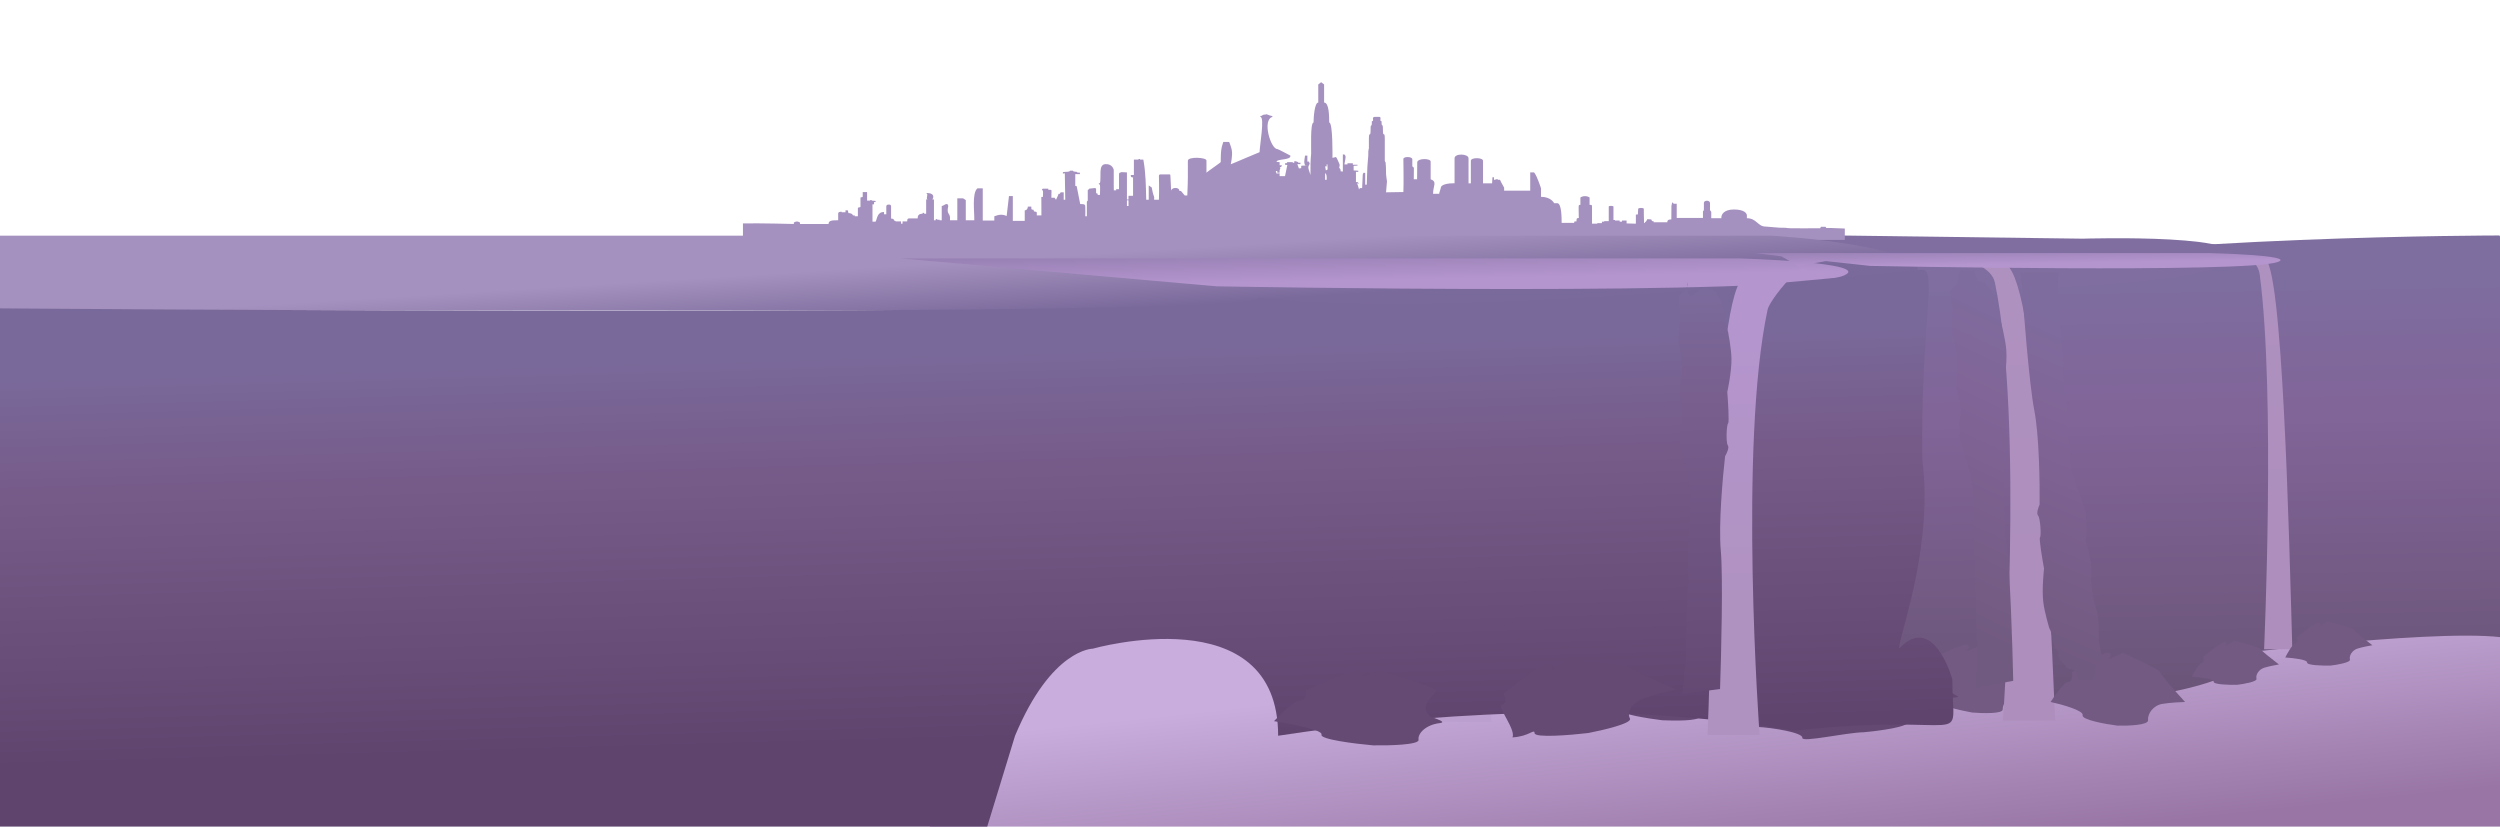 <svg width="4682" height="1548" viewBox="0 0 4682 1548" fill="none" xmlns="http://www.w3.org/2000/svg">
<path d="M1679.63 998.215L4771.14 1070.28L4815.14 1720.47L1768.07 1781.07L1679.63 998.215Z" fill="url(#paint0_linear_255_32428)"/>
<path d="M2600.68 1255.84L2411.84 721.468C2660.92 815.122 3687.51 549.084 3669.43 508.522C4021.02 440.998 4681.02 440.998 4681.02 440.998C4681.02 440.998 4716.92 505.909 4720.52 752.993C4739.27 898.554 4725.09 1134.85 4721.35 1203.77C4727.13 1208.23 4727.32 1213.98 4720.52 1221.25L4720.52 1203.16C4667.14 1166.32 4215.7 1221.25 4215.7 1221.25L4210.41 1222.96C4200.25 1232.94 4226.28 1284.15 3918.38 1317.68C3259.45 1205.18 2600.68 1255.84 2600.68 1255.84Z" fill="url(#paint1_linear_255_32428)"/>
<path d="M4170.67 491.735C4045.81 584.096 2573.9 537.915 2573.9 537.915L1768.89 419.258L3901 447C3901 447 4245.75 436.206 4170.67 491.735Z" fill="#7F6E9F"/>
<path d="M3605.88 1252.92C3598.43 1252.46 3579.19 1274.63 3570.5 1285.77C3591.07 1291.3 3631.54 1304.34 3628.92 1312.26C3626.3 1320.18 3670.51 1330.31 3692.95 1334.38C3712.42 1336.03 3751.23 1337.15 3750.69 1328.5C3750.02 1317.68 3761.56 1303.57 3779.01 1301.95C3792.97 1300.66 3813.33 1300.92 3821.76 1301.21C3807.21 1284.6 3778.17 1250.44 3778.41 1246.69C3778.64 1242.93 3732.9 1219.87 3710.01 1208.8L3682.68 1219.25C3686.43 1216.11 3691.83 1209.3 3683.42 1207.17C3675.01 1205.04 3633.34 1225.87 3613.56 1236.55C3614.1 1242.2 3613.32 1253.38 3605.88 1252.92Z" fill="#725A82"/>
<path d="M2468.85 158.11C2468.85 158.11 2468.85 179.607 2468.85 192.043C2462.09 192.043 2460.01 219.191 2460.01 229.498C2453.5 229.498 2455.87 280.772 2455.52 287.735C2454.14 301.541 2454.07 313.868 2454.23 327.682C2453.53 325.567 2452.86 323.451 2452.22 321.334C2451.89 320.266 2451.54 319.198 2451.18 318.13C2450.15 314.672 2449.52 311.727 2452.11 308.363C2453.5 306.405 2452.19 304.567 2451.34 302.602C2450.39 302.602 2449.44 302.602 2448.45 302.602C2448.45 298.904 2448.45 295.207 2448.45 291.397C2447.02 291.397 2445.59 291.397 2444.12 291.397C2442.1 304.09 2442.1 304.09 2444.12 309.539C2445.55 309.715 2446.98 309.891 2448.45 310.073C2446.4 310.056 2446.4 310.056 2444.3 310.039C2439.79 310.073 2439.79 310.073 2436.9 310.606C2436.9 312.015 2436.9 313.424 2436.9 314.875C2435.47 315.051 2434.04 315.227 2432.57 315.409C2431.62 312.768 2430.66 310.126 2429.68 307.405C2431.59 307.405 2433.49 307.405 2435.46 307.405C2435.46 306.524 2435.46 305.644 2435.46 304.737C2434.03 304.737 2432.6 304.737 2431.12 304.737C2431.12 304.208 2431.12 303.68 2431.12 303.136C2430.17 303.136 2429.22 303.136 2428.24 303.136C2428.24 302.784 2428.24 302.432 2428.24 302.069C2426.81 302.069 2425.38 302.069 2423.9 302.069C2423.9 302.949 2423.9 303.83 2423.9 304.737C2422.95 304.737 2422 304.737 2421.02 304.737C2421.02 304.385 2421.02 304.032 2421.02 303.67C2417.68 303.67 2414.34 303.67 2410.91 303.67C2410.43 304.374 2409.95 305.078 2409.46 305.804C2408.51 305.804 2407.56 305.804 2406.58 305.804C2406.58 306.684 2406.58 307.565 2406.58 308.472C2408.01 308.648 2409.43 308.824 2410.91 309.006C2409.48 315.873 2408.05 322.741 2406.58 329.816C2403.24 329.816 2399.9 329.816 2396.47 329.816C2396.47 328.055 2396.47 326.295 2396.47 324.48C2394.56 324.656 2392.65 324.832 2390.69 325.014C2390.21 323.429 2389.74 321.844 2389.25 320.211C2390.2 320.211 2391.15 320.211 2392.13 320.211C2392.13 321.268 2392.13 322.324 2392.13 323.413C2393.56 323.413 2394.99 323.413 2396.47 323.413C2396.47 321.99 2396.47 320.567 2396.47 319.144C2396.87 317.776 2397.3 316.409 2397.74 315.042C2397.91 313.808 2397.91 313.808 2396.47 312.741C2397.42 312.741 2398.37 312.741 2399.36 312.741C2399.83 311.684 2400.31 310.628 2400.8 309.539C2399.37 309.539 2397.94 309.539 2396.47 309.539C2396.47 307.602 2396.47 305.665 2396.47 303.67C2394.56 303.493 2392.65 303.317 2390.69 303.136C2390.69 297.022 2418.54 300.46 2416.61 291.397C2414 290.396 2395.29 279.724 2392.13 279.124C2379.94 279.124 2362.92 223.887 2383.47 218.826C2382.99 218.298 2382.52 217.769 2382.03 217.225C2378.79 217.225 2370.47 212.246 2370.47 214.557C2370.19 214.557 2369.91 214.557 2369.62 214.557C2362.99 214.557 2365.11 217.225 2360.36 217.225C2360.36 217.753 2360.36 218.282 2360.36 218.826C2368.94 218.826 2358.92 274.131 2358.92 284.993C2357.97 284.993 2305.93 307.628 2304.95 307.628C2304.95 307.628 2308.74 291.504 2306.93 281.258C2306.02 276.081 2302.92 268.163 2302.92 268.163C2302.45 267.282 2302.4 266.691 2301.91 265.783C2299.53 265.783 2293.5 265.783 2291.05 265.783C2290.87 266.279 2290.7 266.775 2290.52 267.286C2288.67 272.325 2287.66 276.84 2287.1 281.258C2286.2 288.325 2286.43 295.142 2286.18 303.457C2286.14 304.515 2259.51 322.459 2259.47 323.517V300.583C2259.47 294.564 2224.62 292.909 2224.62 301.002V331.951C2224.62 331.951 2224.3 354.865 2223.59 366.102C2222.64 366.102 2218.85 366.102 2218.85 366.102L2211.62 357.564C2210.67 357.564 2209.72 357.564 2208.74 357.564C2208.74 349.339 2192.99 350.943 2193.28 357.564C2193.28 357.564 2191.76 321.947 2191.76 329.446C2191.76 329.446 2192.27 326.558 2190.75 326.558C2185.79 326.458 2176.6 326.615 2174.58 326.615C2172.56 326.615 2170.42 326.445 2170.42 329.446C2170.42 329.446 2171.06 359.483 2170.42 374.106H2161.54V368.857C2159.24 363.036 2157.98 357.12 2156.9 350.943C2155.94 350.943 2152.32 347.425 2151.34 347.425V374.106H2146.64C2146.02 348.984 2145.88 323.831 2141.23 298.867H2135.09C2135.09 298.515 2135.09 298.163 2135.09 297.8C2134.14 297.8 2133.18 297.8 2132.2 297.8C2132.2 298.152 2132.2 298.504 2132.2 298.867C2130.29 298.867 2125.5 298.867 2123.54 298.867V327.682H2117.76C2117.76 329.908 2117.29 332.334 2121.96 332.334V366.635C2119.58 366.635 2115.88 366.635 2113.43 366.635C2113.43 366.635 2113.43 371.214 2113.43 373.572C2112.47 373.572 2111.52 373.572 2110.54 373.572C2110.54 356.584 2110.54 336.571 2110.54 322.879L2100.43 322.346L2097.54 323.413C2095.76 323.413 2095.69 325.275 2095.69 327.213V354.362C2094.26 354.362 2091.8 354.362 2090.32 354.362C2090.32 355.067 2090.32 355.771 2090.32 356.497C2088.89 356.497 2087.46 356.497 2085.99 356.497C2085.91 353.347 2085.88 350.197 2085.83 347.047V318.216C2085.83 318.216 2083.87 306.54 2070.11 307.405C2056.34 308.27 2062.97 331.178 2060 343.156H2057.86C2057.86 344.44 2058.37 345.81 2060 345.825C2060.57 352.204 2060.08 358.65 2060 365.034C2058.57 365.034 2057.14 365.034 2055.66 365.034C2055.69 364.528 2055.72 364.022 2055.75 363.5C2055.75 361.211 2052.78 363.5 2052.78 360.569V353.829C2052.78 353.829 2052.78 352.228 2049.89 352.228L2039.78 353.295C2039.78 356.077 2037.23 353.727 2037.16 356.719V375.092C2037.16 377.574 2035.45 375.328 2035.45 378.858V405.055C2034.49 405.055 2033.54 405.055 2032.56 405.055C2032.84 399.428 2032.56 388.162 2032.56 388.162C2032.56 383.661 2032.6 382.066 2023 382.066L2016.43 348.697C2015.47 348.521 2014.77 348.237 2013.79 348.056V326.081H2022.45C2022.45 325.377 2022.45 324.139 2022.45 323.413C2019.96 323.183 2016.67 323.603 2016.67 321.812C2013.79 321.812 2009.45 321.425 2009.45 319.678C2007.55 319.678 2005.64 319.678 2003.68 319.678C2003.68 322.603 1994.89 321.31 1990.68 322.346C1990.41 323.747 1990.41 323.747 1990.68 325.014C1993.64 325.151 1992.66 323.541 1994.19 325.014L1995.01 374.106C1994.06 374.106 1993.11 374.106 1992.12 374.106C1992.29 369.483 1992.21 364.855 1992.12 360.232H1986.35C1985.87 361.112 1985.4 361.993 1984.9 362.9C1983.95 362.9 1983.55 362.9 1982.57 362.9C1981.06 367.071 1981.06 366.986 1977.68 374.106C1976.73 372.873 1975.98 371.64 1974.99 370.37C1973.09 370.37 1970.98 370.37 1969.02 370.37C1969.13 367.942 1969.16 359.788 1969.27 357.36C1969.27 356.077 1968.93 355.429 1966.13 355.429C1965.18 355.429 1964.23 355.429 1963.24 355.429C1963.24 354.725 1963.24 354.021 1963.24 353.295C1959.87 353.272 1956.5 353.273 1953.13 353.295C1950.89 354.124 1950.89 356.202 1953.13 357.03C1953.69 360.907 1953.22 364.885 1953.13 368.77C1952.18 368.77 1951.22 368.77 1950.23 368.77C1950.23 368.77 1950.35 391.906 1950.35 403.454C1950.35 403.454 1943.2 403.454 1941.72 403.454V398.973C1941.58 397.584 1941.72 397.146 1940.14 396.517C1935.81 396.517 1935.81 395.221 1935.81 392.782C1929.78 392.782 1932.05 390.535 1931.47 386.879C1929.57 387.055 1926.93 386.697 1924.97 386.879C1924.97 390.408 1922.98 393.938 1919.12 393.938V413.593C1912.45 413.593 1903.69 413.593 1896.82 413.593C1896.85 407.822 1896.82 367.169 1896.82 367.169C1892.77 367.169 1889.6 367.169 1889.6 367.169L1885.26 404.521C1877.47 400.997 1870.9 401.638 1862.16 405.055C1862.16 407.696 1862.16 410.338 1862.16 413.059C1855.01 413.059 1840.5 413.059 1840.5 413.059C1840.5 392.386 1840.5 352.761 1840.5 352.761C1840.5 352.761 1831.46 352.761 1830.48 352.761C1819.87 361.852 1825.19 397.812 1824.61 412.525C1822.23 412.525 1811.18 412.525 1808.73 412.525V374.686C1808.25 374.158 1804.19 371.982 1803.7 371.438H1792.84V412.525C1788.55 412.525 1783.59 412.525 1779.17 412.525V406.366C1778.86 403.879 1777.93 401.733 1776.12 399.324C1774.75 396.609 1774.73 394.442 1774.9 391.692C1774.97 390.455 1775.65 388.574 1775.69 387.337C1775.73 386.795 1775.76 386.252 1775.8 385.692C1775.51 384.216 1775.51 382.11 1772.62 382.11C1769.83 382.277 1766.65 385.55 1763.67 385.916V412.525H1759.63C1759.63 412.525 1759.63 412.003 1759.63 411.458H1755.3V410.391H1752.41V412.525H1749.13V373.572C1748.18 373.572 1747.08 373.572 1746.1 373.572C1750.07 367.772 1747.9 361.232 1735.49 361.531C1734.94 362.415 1735.49 361.472 1735.08 362.366C1739.16 363.875 1733.47 370.836 1737 373.572L1734.48 373.403V400.252H1730.75V398.652H1727.86V400.252C1719.82 400.252 1718.61 404.324 1718.61 409.018H1703.15C1700.12 409.018 1698.98 409.66 1698.98 414.66H1690.31C1690.31 415.188 1690.31 418.384 1690.31 418.929C1689.36 418.929 1688.41 418.929 1687.42 418.929C1687.42 417.155 1687.42 414.66 1687.42 414.66C1687.42 414.66 1679.71 414.66 1677.32 414.66C1677.32 413.831 1676.37 413.059 1674.43 413.059C1674.43 410.943 1672.79 409.324 1668.82 409.324V385.922C1668.82 384.954 1667.78 383.177 1665.76 383.177H1663.23C1662.22 383.177 1659.82 384.193 1659.85 386.237V401.32H1655.65V397.051C1642.52 397.051 1643.12 409.095 1639.77 415.193H1633.99V382.643H1636.88V378.375H1639.77V376.24L1632.55 375.707V374.639H1629.66V375.707H1623.89V359.698C1621.98 359.698 1617.68 359.698 1615.72 359.698V367.805C1615.74 370.194 1611.5 368.59 1611.5 370.547V386.963C1611.51 389.322 1606.64 387.262 1606.64 390.089V405.055H1600.78V403.454H1597.54C1596.52 400.653 1593.61 399.071 1588.96 399.071L1587.78 393.849C1586.35 393.849 1584.92 393.849 1583.45 393.849C1583.45 395.082 1583.45 396.314 1583.45 397.584C1581.07 397.584 1578.69 397.584 1576.23 397.584C1576.23 397.232 1576.23 396.88 1576.23 396.517C1571.78 396.505 1569.75 397.584 1569.75 399.713V412.525C1559.14 412.547 1551.68 412.439 1551.68 419.462H1498.25V416.794C1498.25 416.794 1495.02 414.787 1492.45 414.793C1489.89 414.8 1486.7 416.794 1486.7 416.794V419.462C1486.7 419.462 1422.61 417.754 1391.39 418.395C1391.39 428.608 1391.39 438.822 1391.39 449.344C1776.68 449.608 1776.68 449.608 2169.75 449.878C2170.7 450.582 2171.65 451.287 2172.63 452.012C2173.17 451.666 2173.7 451.319 2174.26 450.962C2176.76 449.743 2176.76 449.743 2180.87 449.61C2182.46 449.61 2184.06 449.61 2185.7 449.609C2187.54 449.604 2189.38 449.598 2191.28 449.593C2193.34 449.597 2195.4 449.602 2197.46 449.607C2199.64 449.604 2201.83 449.601 2204.01 449.597C2210.06 449.588 2216.1 449.592 2222.15 449.598C2228.71 449.603 2235.27 449.595 2241.83 449.589C2253.34 449.58 2264.86 449.578 2276.37 449.582C2293.49 449.588 2310.61 449.581 2327.73 449.572C2356.52 449.558 2385.31 449.553 2414.11 449.553C2442.63 449.554 2471.15 449.55 2499.67 449.541C2502.33 449.54 2502.33 449.54 2505.04 449.539C2514.03 449.536 2523.03 449.533 2532.02 449.53C2595.79 449.508 2659.55 449.495 2723.32 449.489C2738.78 449.487 2754.24 449.486 2769.7 449.484C2770.66 449.484 2771.62 449.484 2772.61 449.484C2817.17 449.479 2861.73 449.468 2906.3 449.456C2909.19 449.455 2912.08 449.454 2914.97 449.454C2934.14 449.448 2953.31 449.443 2972.48 449.438C3011.53 449.427 3050.58 449.416 3089.64 449.407C3091.43 449.406 3093.23 449.406 3095.08 449.405C3215.04 449.375 3335.01 449.359 3454.98 449.344C3454.98 442.301 3454.98 435.257 3454.98 428C3428.98 426.933 3428.98 426.933 3420.32 426.933C3419.84 426.228 3419.37 425.524 3418.87 424.798C3416.02 424.798 3413.16 424.798 3410.21 424.798C3409.73 425.679 3409.26 426.559 3408.77 427.466C3402.81 427.497 3396.85 427.516 3390.9 427.533C3389.2 427.542 3387.5 427.551 3385.75 427.56C3384.13 427.564 3382.51 427.567 3380.84 427.571C3379.35 427.576 3377.85 427.582 3376.31 427.588C3330.74 427.77 3358.94 426.399 3332.23 426.399L3306.24 424.265C3292.04 424.265 3289.69 408.654 3271.58 408.654C3271.58 407.422 3271.58 404.724 3271.58 403.454C3271.58 399.367 3266.5 392.323 3247.3 392.323C3228.61 392.323 3223.03 401.941 3223.75 408.654H3204.86V396.772L3202.51 393.539V380.089C3202.33 374.528 3190.98 374.528 3190.98 380.089C3190.98 380.089 3191.26 389.939 3190.98 393.539L3189.27 395.984C3189.27 395.984 3189.18 404.167 3189.27 408.204C3172.9 408.214 3156.53 408.204 3140.17 408.204V381.576C3138.74 381.576 3135.86 381.576 3134.39 381.576C3133.91 380.872 3133.44 380.167 3132.95 379.442C3132.47 379.442 3131.99 379.442 3131.5 379.442L3130.27 385.76L3130.06 410.925C3126.54 410.925 3122.5 411.231 3122.5 416.261H3096.85C3096.85 415.556 3096.85 414.852 3096.85 414.126C3095.89 414.126 3094.94 414.126 3093.96 414.126C3093.48 413.07 3093 412.013 3092.51 410.925C3090.13 410.749 3087.75 410.572 3085.29 410.391C3084.34 411.976 3083.39 413.561 3082.4 415.193C3080.5 415.193 3081.01 417.861 3079.04 417.861C3078.57 410.114 3078.54 393.746 3078.54 391.181C3078.54 388.616 3067.96 388.987 3067.96 391.181L3067.42 401.592C3066.47 401.592 3063.63 401.853 3063.63 401.853V418.929C3057.91 418.753 3052.19 418.577 3046.3 418.395V413.059H3037.64V415.193C3037.64 415.193 3034.29 415.193 3033.31 415.193C3033.31 414.489 3033.31 413.785 3033.31 413.059C3030.45 413.059 3027.59 413.059 3024.64 413.059C3024.64 412.707 3024.64 412.355 3024.64 411.992C3023.21 411.992 3023.17 411.992 3021.7 411.992V386.912C3021.7 385.279 3012.85 384.909 3012.85 386.912V414.126C3010.95 414.126 3006.39 414.126 3004.42 414.126C3004.42 414.478 3004.42 414.831 3004.42 415.193C3002.99 415.193 3001.56 415.193 3000.09 415.193C3000.09 416.074 3000.09 416.954 3000.09 417.861C2997.23 417.861 2994.37 417.861 2991.43 417.861C2991.43 418.214 2991.43 418.566 2991.43 418.929C2988.57 418.929 2984.47 418.929 2981.52 418.929C2981.52 410.862 2981.42 395.2 2981.52 387.133C2981.52 383.949 2981.52 383.641 2976.99 383.641V369.837C2972.03 366.505 2964.73 366.505 2959.76 369.837V383.641C2957.78 383.641 2956.49 383.426 2956.49 387.133C2956.49 389.786 2956.41 391.884 2956.49 393.926C2956.49 393.926 2956.64 403.48 2956.77 408.257C2952.44 408.257 2952.44 409.896 2952.44 414.66C2948.1 414.66 2948.1 414.419 2948.1 417.328H2924.66C2924.58 409.885 2924.93 380.509 2916.34 380.509C2914.43 380.509 2912.52 380.509 2910.56 380.509C2910.56 380.509 2905.08 368.596 2886.01 368.596C2886.01 368.596 2886.01 361.181 2886.01 352.761C2886.01 352.761 2878.87 329.65 2873.01 322.879C2870.63 322.879 2868.25 322.879 2865.79 322.879V357.03C2851.44 357.03 2831.3 357.03 2816.95 357.03C2817.05 355.144 2816.84 353.257 2816.95 351.371L2813.81 345.825C2813.81 345.825 2812.15 342.902 2811.46 341.422C2811.27 341.025 2811.07 340.627 2810.87 340.217C2810.4 339.241 2809.68 337.73 2809.22 336.753H2805.14C2805.14 336.401 2805.14 336.049 2805.14 335.686C2803.71 335.686 2802.28 335.686 2800.81 335.686C2800.81 336.038 2800.81 336.39 2800.81 336.753C2799.86 336.753 2798.9 336.753 2797.92 336.753C2797.92 334.992 2797.92 331.951 2797.92 331.951H2795.03C2795.03 331.951 2794.76 339.6 2794.34 343.386C2794.34 343.386 2786.67 343.386 2777.39 343.386V301.122C2777.39 294.819 2754.6 294.448 2754.6 301.122V343.386H2750.27V296.442C2750.27 287.735 2724.1 286.663 2724.1 296.442V343.156C2696.42 343.156 2698.28 352.228 2698.28 352.228C2697.8 353.806 2697.32 355.385 2696.84 356.964C2696.7 357.413 2696.56 357.862 2696.42 358.325C2696.29 358.755 2696.16 359.185 2696.02 359.627C2695.9 360.024 2695.78 360.421 2695.66 360.83C2695.39 361.833 2695.39 361.833 2695.39 362.9C2691.58 362.9 2687.77 362.9 2683.84 362.9C2683.84 348.14 2692.13 340.414 2679.33 335.686V302.506C2679.33 296.302 2654.28 295.947 2654.21 304.21C2654.21 304.21 2653.95 325.201 2653.91 335.686H2647.74C2647.74 335.686 2647.92 321.168 2647.92 314.098C2647.86 313.742 2645.06 311.869 2645 311.502V298.333C2645 292.965 2628.24 292.595 2628.24 297.869C2628.24 297.869 2629.03 346.025 2628.24 359.627L2595.79 360.169C2595.7 359.627 2597.63 340.154 2597.54 339.601C2597.35 338.419 2597.18 337.236 2597.01 336.053C2596.89 335.234 2596.76 334.415 2596.64 333.596C2595.98 329.119 2595.54 324.659 2595.7 320.175C2595.83 315.911 2595.53 311.652 2595.21 307.39C2595.15 306.539 2595.09 305.688 2595.03 304.837C2594.95 303.637 2593.56 302.322 2593.46 301.122V260.711C2593.46 242.545 2589.93 260.34 2589.93 242.545C2589.93 226.974 2587.4 242.174 2587.4 226.974C2581.84 226.974 2589.42 218.076 2581.84 218.826C2580.43 218.966 2576.75 218.826 2575.27 218.826C2567.19 218.826 2574.93 226.974 2569.21 226.974C2569.21 243.286 2566.87 226.974 2566.87 242.545C2566.87 260.462 2563.65 242.794 2563.65 260.711V278.507C2562.7 278.507 2563.52 282.325 2562.54 282.325C2562.56 283.239 2562.56 283.239 2562.59 284.172C2562.68 289.14 2562.47 294.087 2561.86 299.051C2560.85 307.991 2560.61 316.935 2560.32 325.881C2560.25 328.139 2560.17 330.397 2560.09 332.655C2559.94 337.045 2559.79 341.435 2559.65 345.825C2558.69 345.825 2557.74 345.825 2556.76 345.825C2556.76 338.605 2556.76 331.385 2556.76 323.947C2555.81 323.771 2554.85 323.594 2553.87 323.413C2552.45 324.983 2552.21 326.054 2552.13 327.694C2552.1 328.238 2552.07 328.783 2552.04 329.344C2552.02 329.931 2552 330.518 2551.97 331.123C2551.94 331.725 2551.91 332.327 2551.88 332.947C2551.79 334.871 2551.7 336.796 2551.62 338.721C2551.55 340.025 2551.49 341.328 2551.43 342.632C2551.27 345.831 2551.12 349.029 2550.98 352.228C2549.55 352.228 2548.12 352.228 2546.65 352.228C2546.17 353.108 2545.7 353.989 2545.21 354.896C2545.02 354.221 2544.82 353.546 2544.63 352.851C2544.37 351.965 2544.11 351.079 2543.85 350.193C2543.73 349.749 2543.6 349.304 2543.47 348.846C2543.35 348.418 2543.22 347.989 2543.09 347.548C2542.92 346.957 2542.92 346.957 2542.75 346.354C2542.32 345.291 2542.32 345.291 2540.87 343.69C2542.3 343.69 2543.73 343.69 2545.21 343.69C2544.25 342.81 2543.3 341.929 2542.32 341.022C2541.37 341.022 2540.41 341.022 2539.43 341.022C2539.43 334.683 2539.43 328.344 2539.43 321.812C2540.86 321.812 2542.29 321.812 2543.76 321.812C2543.76 321.108 2543.76 320.403 2543.76 319.678C2540.9 319.502 2538.04 319.326 2535.1 319.144C2535.1 316.327 2535.1 313.509 2535.1 310.606C2537.48 310.43 2539.86 310.254 2542.32 310.073C2542.32 309.545 2542.32 309.016 2542.32 308.472C2539.46 308.472 2536.6 308.472 2533.65 308.472C2533.65 307.592 2533.65 306.711 2533.65 305.804C2530.32 305.804 2526.98 305.804 2523.55 305.804C2523.55 306.508 2523.55 307.213 2523.55 307.938C2521.64 307.938 2519.73 307.938 2517.77 307.938C2517.87 307.421 2517.98 306.904 2518.09 306.371C2520.73 292.545 2520.73 292.545 2517.77 289.262C2516.82 289.262 2515.86 289.262 2514.88 289.262C2514.88 299.828 2514.88 310.393 2514.88 321.279C2513.45 321.102 2512.02 320.926 2510.55 320.745C2510.64 319.92 2510.64 319.92 2510.73 319.077C2510.55 317.01 2510.55 317.01 2509.01 315.442C2507.57 313.695 2508.09 312.619 2508.86 310.848C2509.41 307.907 2507.53 304.96 2506.22 302.069C2505.96 301.459 2505.7 300.848 2505.43 300.22C2503.57 295.935 2503.57 295.935 2501.88 294.065C2500.93 294.065 2496.42 295.665 2495.44 295.665C2495.44 295.665 2496.45 229.018 2489.37 229.498C2489.19 218.523 2489.37 192.043 2479.77 192.043C2479.77 183.778 2479.77 158.11 2479.77 158.11L2474.22 153.938L2468.85 158.11ZM2486 307.938C2486.08 309.506 2486.14 311.073 2486.18 312.641C2486.2 313.086 2486.23 313.53 2486.25 313.988C2486.26 314.417 2486.27 314.845 2486.28 315.286C2486.3 315.68 2486.31 316.074 2486.33 316.48C2486.17 317.713 2486.17 317.714 2483.11 319.144C2482.64 316.679 2482.16 314.214 2481.67 311.674C2482.62 311.674 2483.57 311.674 2484.56 311.674C2484.56 310.441 2484.56 309.208 2484.56 307.938C2485.03 307.938 2485.51 307.938 2486 307.938ZM2483.11 325.014C2484.31 327.702 2484.71 330.25 2484.65 332.985C2484.64 333.35 2484.63 333.714 2484.63 334.09C2484.61 334.978 2484.58 335.866 2484.56 336.753C2483.6 336.753 2482.65 336.753 2481.67 336.753C2481.67 332.879 2481.67 329.005 2481.67 325.014C2482.14 325.014 2482.62 325.014 2483.11 325.014ZM2113.43 375.173C2113.43 378.695 2113.43 382.217 2113.43 385.845C2112.47 385.845 2111.52 385.845 2110.54 385.845C2110.54 382.323 2110.54 378.801 2110.54 375.173C2111.49 375.173 2112.45 375.173 2113.43 375.173Z" fill="#A591BF"/>
<path d="M3727.66 493.775L3699 493.775C3699 493.775 3730.8 504.324 3736.03 529.303C3790.94 791.465 3751.12 1349.51 3751.12 1349.51H3848.86C3838.39 1112.45 3815.51 493.775 3751.12 493.775H3727.66Z" fill="url(#paint2_linear_255_32428)"/>
<path d="M4227.51 483.999L4212.02 483.999C4212.02 483.999 4229.2 493.023 4232.03 514.389C4261.71 738.644 4240.19 1216 4240.19 1216H4293.02C4287.36 1013.22 4274.99 483.999 4240.19 483.999H4227.51Z" fill="url(#paint3_linear_255_32428)"/>
<path d="M2670.09 534.237C2664.74 534.237 2628.72 530.626 2628.72 530.626C2628.72 530.626 2673.33 560 2680.44 585.555C2754.89 853.253 2695.53 1351.97 2695.53 1351.97H2793.32C2782.84 1130.45 2771.79 534.237 2707.37 534.237H2670.09Z" fill="url(#paint4_linear_255_32428)"/>
<path d="M3873.72 1276.84C3866.26 1276.84 3848.41 1302.04 3840.42 1314.64C3861.28 1319.24 3902.49 1330.63 3900.35 1339.35C3898.22 1348.07 3942.98 1356.06 3965.62 1358.97C3985.15 1359.46 4023.96 1358.1 4022.89 1348.8C4021.56 1337.17 4032.22 1321.18 4049.53 1318.27C4063.38 1315.94 4083.72 1314.88 4092.15 1314.64C4076.61 1297.68 4045.53 1262.74 4045.53 1258.67C4045.53 1254.6 3998.47 1232.75 3974.94 1222.33L3948.3 1235.41C3951.86 1231.78 3956.83 1224.07 3948.3 1222.33C3939.78 1220.59 3899.47 1245.83 3880.38 1258.67C3881.26 1264.73 3881.17 1276.84 3873.72 1276.84Z" fill="#725A82"/>
<path d="M4123.21 1241.65C4118.37 1242.33 4108.93 1259.07 4104.81 1267.35C4118.72 1268.21 4146.39 1271.28 4145.75 1276.7C4145.1 1282.13 4174.79 1282.84 4189.71 1282.52C4202.41 1281.03 4227.45 1276.67 4225.98 1271.19C4224.13 1264.34 4229.69 1253.78 4240.67 1250.46C4249.45 1247.8 4262.54 1245.31 4267.99 1244.4C4256.49 1235.64 4233.4 1217.53 4233.05 1215.09C4232.71 1212.65 4200.36 1203.84 4184.23 1199.74L4168.06 1210.01C4170.06 1207.51 4172.63 1202.44 4166.96 1202.17C4161.29 1201.9 4137.28 1220.71 4125.99 1230.15C4127.08 1233.7 4128.04 1240.97 4123.21 1241.65Z" fill="#725A82"/>
<path d="M4298.21 1205.65C4293.37 1206.33 4283.93 1223.07 4279.81 1231.35C4293.72 1232.21 4321.39 1235.28 4320.75 1240.7C4320.1 1246.13 4349.79 1246.84 4364.71 1246.52C4377.41 1245.03 4402.45 1240.67 4400.98 1235.19C4399.13 1228.34 4404.69 1217.78 4415.67 1214.46C4424.45 1211.8 4437.54 1209.31 4442.99 1208.4C4431.49 1199.64 4408.4 1181.53 4408.05 1179.09C4407.71 1176.65 4375.36 1167.84 4359.23 1163.74L4343.06 1174.01C4345.06 1171.51 4347.63 1166.44 4341.96 1166.17C4336.29 1165.9 4312.28 1184.71 4300.99 1194.15C4302.08 1197.7 4303.04 1204.97 4298.21 1205.65Z" fill="#725A82"/>
<path d="M3339.81 1300.41C3328.84 1301.59 3298.76 1346.88 3289.43 1361.26C3320.98 1362.74 3376.87 1372.37 3375.41 1381.78C3373.95 1391.2 3456.76 1371.91 3490.6 1371.35C3519.41 1368.76 3576.18 1361.21 3572.84 1351.69C3568.66 1339.8 3581.26 1321.47 3606.16 1315.7C3626.07 1311.09 3655.76 1306.76 3668.11 1305.17C3642.02 1289.98 3589.66 1258.53 3588.88 1254.3C3588.11 1250.06 3514.75 1234.76 3478.17 1227.64L3441.52 1245.48C3446.04 1241.13 3451.88 1232.33 3439.02 1231.86C3426.15 1231.4 3371.73 1264.06 3346.12 1280.44C3348.58 1286.61 3350.77 1299.23 3339.81 1300.41Z" fill="#644973"/>
<path d="M3007.27 1276.28C2998.38 1276.02 2976.01 1296.64 2965.94 1306.99C2990.61 1311.62 3039.22 1322.72 3036.3 1330C3033.38 1337.29 3086.38 1345.65 3113.24 1348.92C3136.5 1350.03 3182.81 1350.29 3181.95 1342.4C3180.87 1332.53 3194.26 1319.42 3215.03 1317.59C3231.64 1316.12 3212.7 1298.5 3222.77 1298.6C3204.99 1283.73 3212.68 1270.57 3212.86 1267.14C3213.04 1263.7 3157.89 1243.56 3130.3 1233.92L3097.98 1244C3102.37 1241.06 3108.63 1234.74 3098.55 1232.96C3088.46 1231.18 3039.31 1251.04 3016 1261.19C3016.79 1266.33 3016.16 1276.55 3007.27 1276.28Z" fill="#644973"/>
<path d="M3465.49 499.586C3465.49 499.586 3467.98 515.582 3465.49 525.631C3463.01 535.679 3439.95 533.247 3446.31 539.113L3440.25 574.606C3440.97 587.891 3441.02 618.453 3435.49 634.428C3429.95 650.402 3427.05 676.976 3426.29 688.266C3433.02 719.63 3413.9 760.848 3417 763.213C3419.49 765.105 3417.87 798.489 3416.75 814.944C3408.74 838.255 3392.31 887.269 3390.68 896.84C3388.63 908.804 3382.03 974.835 3384.63 977.912C3386.7 980.373 3381 1029.57 3377.9 1053.86C3375.44 1099.42 3370.06 1192.44 3368.15 1199.96C3366.24 1207.48 3367.1 1256.35 3367.76 1279.84L3336.85 1301.19C3341.03 1234.89 3312.76 1053.18 3321.77 1005.85C3330.79 958.518 3331.64 868.195 3330.93 828.949C3328.45 823.689 3324.36 812.204 3327.82 808.353C3332.15 803.54 3333.92 770.382 3331.32 767.305C3329.25 764.843 3335.29 727.329 3338.57 708.88C3338.57 708.88 3333.92 671.185 3336.85 645.924C3339.12 626.378 3347.92 597.071 3347.92 597.071C3358.16 577.715 3351.37 561.758 3365.34 552.15C3359.16 540.384 3352.81 530.332 3354 525.632C3354.95 521.872 3372.16 513.003 3378.05 511.997L3402.08 499.586L3465.49 499.586Z" fill="url(#paint5_linear_255_32428)"/>
<path d="M3672.33 505.662C3670.47 508.331 3666.97 514.699 3667.81 518.816C3669.87 528.96 3659.11 539.041 3652.52 544.636L3657.09 580.352C3655.81 593.595 3654.48 624.128 3659.34 640.32C3664.2 656.512 3665.99 683.184 3666.27 694.496C3658.24 725.551 3675.62 767.534 3672.42 769.766C3669.85 771.552 3670.08 804.975 3670.51 821.463C3677.53 845.089 3691.89 894.747 3693.12 904.379C3694.67 916.418 3698.49 982.667 3695.77 985.633C3693.6 988.005 3697.23 1037.39 3699.32 1061.79C3699.86 1107.42 3701.35 1200.58 3702.94 1208.18C3704.53 1215.77 3701.63 1264.56 3699.98 1288L3770.38 1275.03C3768.98 1208.61 3764.43 1063.85 3757.4 1016.18C3750.37 968.509 3753.31 878.23 3755.66 839.049C3758.36 833.897 3762.93 822.594 3759.63 818.601C3755.5 813.61 3755.13 780.408 3757.85 777.442C3760.02 775.069 3755.56 737.335 3753.05 718.765C3753.05 718.765 3759.28 681.298 3757.41 655.937C3755.96 636.313 3748.39 606.663 3748.39 606.663C3738.98 586.895 3746.43 571.236 3732.87 561.052C3739.54 549.555 3722.27 538.769 3721.28 534.023C3720.48 530.227 3708.6 526.774 3702.76 525.523L3698.37 506.996L3672.33 505.662Z" fill="url(#paint6_linear_255_32428)"/>
<path d="M3918.79 1273.94C3920.51 1271.19 3923.71 1264.66 3922.68 1260.59C3920.14 1250.55 3930.41 1239.97 3936.73 1234.07L3930.48 1198.61C3931.13 1185.33 3931.03 1154.76 3925.41 1138.82C3919.79 1122.87 3916.75 1096.32 3915.93 1085.03C3922.49 1053.63 3903.15 1012.51 3906.24 1010.13C3908.71 1008.23 3906.92 974.853 3905.71 958.404C3897.58 935.136 3880.89 886.21 3879.21 876.648C3877.1 864.695 3870.15 798.7 3872.73 795.609C3874.79 793.137 3868.83 743.974 3865.59 719.702C3862.9 674.147 3857.02 581.159 3855.07 573.649C3853.12 566.139 3854.53 533.545 3855.07 510.05L3784.56 510.05C3789.08 576.333 3800.46 720.721 3809.73 768.005C3819 815.289 3820.32 905.606 3819.82 944.854C3817.37 950.128 3813.34 961.634 3816.82 965.467C3821.18 970.257 3823.12 1003.41 3820.54 1006.5C3818.48 1008.97 3824.72 1046.45 3828.1 1064.88C3828.1 1064.88 3823.65 1102.6 3826.71 1127.85C3829.08 1147.38 3838.04 1176.64 3838.04 1176.64C3848.38 1195.94 3841.68 1211.93 3855.7 1221.47C3849.58 1233.27 3867.33 1243.23 3868.55 1247.92C3869.52 1251.67 3881.56 1254.56 3887.45 1255.54L3892.71 1273.84L3918.79 1273.94Z" fill="url(#paint7_linear_255_32428)"/>
<path d="M3581.69 527.064C3456.83 636.27 1985.05 581.667 1985.05 581.667H-35V441.367H3318.07C3318.07 441.367 3656.75 461.406 3581.69 527.064Z" fill="url(#paint8_linear_255_32428)"/>
<path d="M3453.53 515.857C3361.65 556.519 2278.55 536.188 2278.55 536.188L1686.18 483.949H3259.53C3259.53 483.949 3508.77 491.411 3453.53 515.857Z" fill="url(#paint9_linear_255_32428)"/>
<path d="M-63 577C-63 577 2374.64 597.612 2356.56 557.05C2737.76 601.128 3571.19 505.141 3600.09 505.141C3629 505.141 3596.49 614.2 3600.09 861.284C3619.89 1014.99 3564.46 1168.81 3557.17 1208.57L3556.4 1214.86C3621.19 1145.55 3656.34 1272.11 3656.34 1272.11C3656.34 1409.16 3701.39 1331.25 3359.02 1368.54C3013.95 1309.62 2656.21 1337.76 2393.7 1377.92C2393.7 1116.13 2046.49 1214.86 2046.49 1214.86C2046.49 1214.86 1969 1214.85 1901 1377.92L1829 1613L-67.002 1581L-63 577Z" fill="url(#paint10_linear_255_32428)"/>
<path d="M3310.43 579.574C3255.64 834.305 3295.37 1376.53 3295.37 1376.53H3197.84C3208.29 1146.19 3208 549.486 3268.06 516.626C3273.29 513.765 3327.08 516.095 3359.71 514.483C3371.76 503.892 3381.94 499.235 3384.5 508.802C3385.39 512.146 3374.82 513.737 3359.71 514.483C3339.02 532.682 3312.84 568.4 3310.43 579.574Z" fill="url(#paint11_linear_255_32428)"/>
<path d="M2435.39 1311.88C2424.33 1311.88 2397.85 1337.67 2386 1350.56C2416.95 1355.27 2478.07 1366.93 2474.91 1375.86C2471.75 1384.78 2538.13 1392.97 2571.72 1395.94C2600.69 1396.44 2658.25 1395.05 2656.67 1385.53C2654.7 1373.62 2670.5 1357.26 2696.19 1354.28C2716.74 1351.9 2665.01 1339.77 2677.52 1339.53C2654.47 1322.17 2690.26 1297.45 2690.26 1293.28C2690.26 1289.12 2620.45 1266.75 2585.55 1256.09L2546.03 1269.48C2551.3 1265.76 2558.68 1257.87 2546.03 1256.09C2533.39 1254.3 2473.59 1280.14 2445.27 1293.28C2446.59 1299.48 2446.46 1311.88 2435.39 1311.88Z" fill="#654B73"/>
<path d="M2812.67 1319.37C2802.01 1321.6 2839.34 1366.15 2832.61 1380.97C2864.13 1379.25 2873.77 1363.79 2873.96 1373.03C2874.16 1382.28 2941.08 1376.74 2974.51 1372.82C3002.61 1367.44 3057.55 1354.46 3052.57 1345.61C3046.35 1334.53 3055.63 1315.56 3079.29 1307.5C3098.22 1301.06 3126.88 1293.91 3138.84 1291.14C3110.33 1279.07 3052.94 1253.93 3051.43 1249.91C3049.92 1245.9 2974.55 1238.46 2937.05 1235.24L2903.85 1256.13C2907.57 1251.48 2911.81 1242.39 2898.99 1243.22C2886.16 1244.06 2837.94 1281.05 2815.43 1299.45C2818.95 1305.15 2823.32 1317.13 2812.67 1319.37Z" fill="#654B73"/>
<path d="M3159.87 537.011C3159.94 532.088 3160.62 528.335 3160.82 529.692C3161.18 532.195 3160.78 534.652 3159.87 537.011C3159.74 547.176 3162.23 562.334 3177 547.839L3190 538.325L3195.34 538.325C3201.1 539.899 3212.78 544.004 3213.36 547.839C3214.09 552.633 3230.73 564.359 3223.44 575.468C3236.41 586.388 3228.1 601.61 3236.41 621.869C3236.41 621.869 3242.32 651.893 3242.68 671.567C3243.14 696.993 3234.85 734.057 3234.85 734.057C3236.32 752.738 3238.69 790.662 3236.38 792.91C3233.5 795.72 3232.04 828.893 3235.88 834.105C3238.95 838.274 3233.76 849.306 3230.78 854.301C3226.27 893.292 3218.33 983.27 3222.71 1031.25C3227.08 1079.24 3223.6 1224.03 3221.32 1290.43L3150.31 1299.48C3153.26 1276.16 3158.86 1227.61 3157.69 1219.94C3156.52 1212.27 3160.2 1119.17 3162.19 1073.58C3161.45 1049.1 3160.56 999.589 3162.87 997.341C3165.75 994.53 3165.59 928.171 3164.72 916.065C3164.03 906.38 3152.44 856.002 3146.74 832.023C3147.22 815.537 3148.85 782.153 3151.51 780.512C3154.83 778.46 3139.8 735.579 3149.54 705.017C3149.89 693.706 3149.58 666.976 3145.62 650.54C3141.67 634.103 3144.69 603.691 3146.7 590.539L3144.12 554.625C3149.33 550.68 3157.05 544.308 3159.87 537.011Z" fill="url(#paint12_linear_255_32428)"/>
<path d="M4265.75 490.699C4205.4 511.979 3503 497.999 3503 497.999L3419.5 488.999L3368 497.999L3336 479.999L3288 473.999H4138.34C4138.34 473.999 4302.03 477.904 4265.75 490.699Z" fill="url(#paint13_linear_255_32428)"/>
<defs>
<linearGradient id="paint0_linear_255_32428" x1="3471.35" y1="1201.3" x2="3513.54" y2="1597.18" gradientUnits="userSpaceOnUse">
<stop stop-color="#C8ADDD"/>
<stop offset="1" stop-color="#9875A4"/>
</linearGradient>
<linearGradient id="paint1_linear_255_32428" x1="3890.41" y1="536.646" x2="3902.47" y2="1300.04" gradientUnits="userSpaceOnUse">
<stop stop-color="#7E6D9F"/>
<stop offset="0.335" stop-color="#816498"/>
<stop offset="1" stop-color="#6A5578"/>
</linearGradient>
<linearGradient id="paint2_linear_255_32428" x1="3740.69" y1="548.774" x2="3743.37" y2="1091.12" gradientUnits="userSpaceOnUse">
<stop stop-color="#AF91C0"/>
<stop offset="1" stop-color="#AD8EBD"/>
</linearGradient>
<linearGradient id="paint3_linear_255_32428" x1="4234.55" y1="531.045" x2="4238.18" y2="994.953" gradientUnits="userSpaceOnUse">
<stop stop-color="#AF91C0"/>
<stop offset="1" stop-color="#AD8EBD"/>
</linearGradient>
<linearGradient id="paint4_linear_255_32428" x1="2685.09" y1="603.749" x2="2687.44" y2="1110.52" gradientUnits="userSpaceOnUse">
<stop stop-color="#AE95CE"/>
<stop offset="1" stop-color="#BB9FCE"/>
</linearGradient>
<linearGradient id="paint5_linear_255_32428" x1="3433.69" y1="569.113" x2="3353.57" y2="1280.96" gradientUnits="userSpaceOnUse">
<stop stop-color="#7A6A9B"/>
<stop offset="0.415" stop-color="#775B89"/>
<stop offset="1" stop-color="#644973"/>
</linearGradient>
<linearGradient id="paint6_linear_255_32428" x1="3728.29" y1="1202.44" x2="3982.62" y2="673.134" gradientUnits="userSpaceOnUse">
<stop stop-color="#715A80"/>
<stop offset="0.665" stop-color="#816497"/>
<stop offset="1" stop-color="#7F6C9E"/>
</linearGradient>
<linearGradient id="paint7_linear_255_32428" x1="3830.02" y1="580.578" x2="3600.94" y2="1121.29" gradientUnits="userSpaceOnUse">
<stop stop-color="#7F6C9E"/>
<stop offset="0.335" stop-color="#816497"/>
<stop offset="1" stop-color="#715A80"/>
</linearGradient>
<linearGradient id="paint8_linear_255_32428" x1="2655.74" y1="542.909" x2="2649.31" y2="438.338" gradientUnits="userSpaceOnUse">
<stop stop-color="#7A6A9B"/>
<stop offset="1" stop-color="#A591BF"/>
</linearGradient>
<linearGradient id="paint9_linear_255_32428" x1="2488.79" y1="526.899" x2="2487.7" y2="471.789" gradientUnits="userSpaceOnUse">
<stop stop-color="#B595CE"/>
<stop offset="1" stop-color="#9881B5"/>
</linearGradient>
<linearGradient id="paint10_linear_255_32428" x1="2772.75" y1="633.711" x2="2792.84" y2="1360.94" gradientUnits="userSpaceOnUse">
<stop stop-color="#79699A"/>
<stop offset="0.31" stop-color="#765A88"/>
<stop offset="1" stop-color="#5F456E"/>
</linearGradient>
<linearGradient id="paint11_linear_255_32428" x1="3305.79" y1="598.493" x2="3303.25" y2="1125.47" gradientUnits="userSpaceOnUse">
<stop stop-color="#B595CE"/>
<stop offset="1" stop-color="#B092C1"/>
</linearGradient>
<linearGradient id="paint12_linear_255_32428" x1="3155.39" y1="546.373" x2="3163.82" y2="1301.94" gradientUnits="userSpaceOnUse">
<stop stop-color="#7B6B9C"/>
<stop offset="0.26" stop-color="#785F8E"/>
<stop offset="1" stop-color="#644973"/>
</linearGradient>
<linearGradient id="paint13_linear_255_32428" x1="3632.13" y1="496.477" x2="3631.67" y2="467.631" gradientUnits="userSpaceOnUse">
<stop stop-color="#B595CE"/>
<stop offset="1" stop-color="#9881B5"/>
</linearGradient>
</defs>
</svg>
